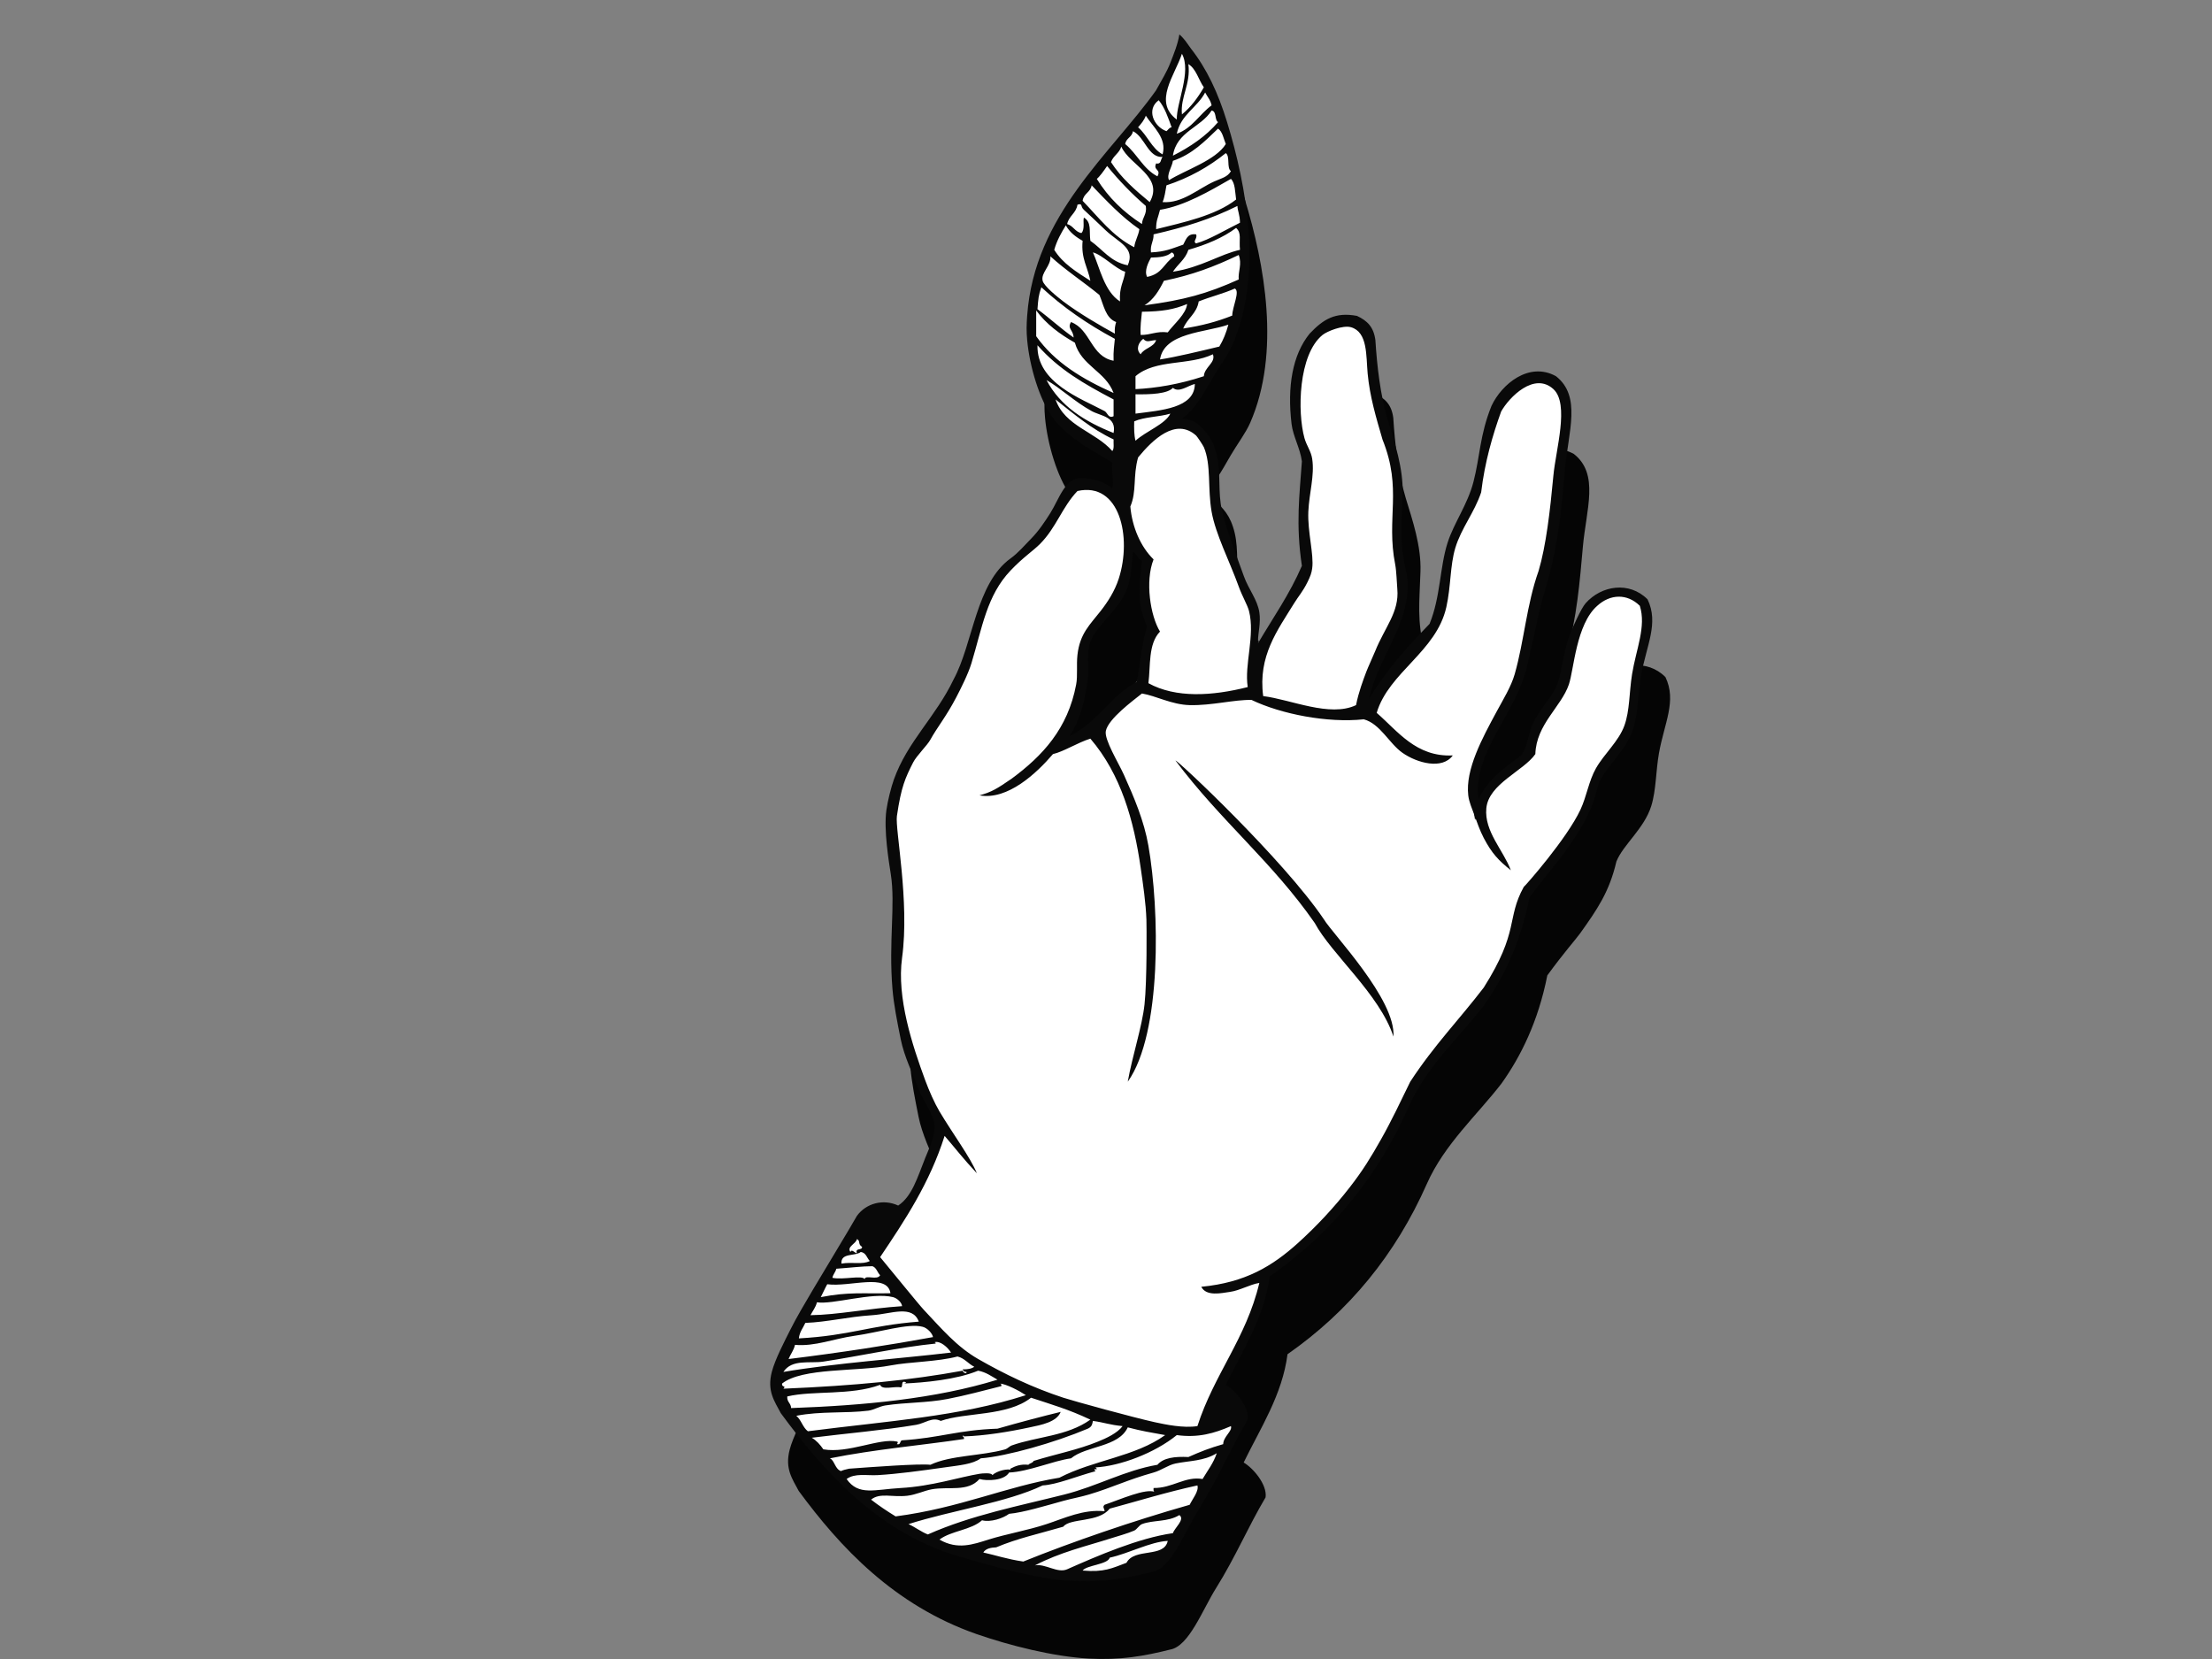 <?xml version="1.0" encoding="utf-8"?>
<!-- Generator: Adobe Illustrator 17.0.0, SVG Export Plug-In . SVG Version: 6.00 Build 0)  -->
<!DOCTYPE svg PUBLIC "-//W3C//DTD SVG 1.1//EN" "http://www.w3.org/Graphics/SVG/1.1/DTD/svg11.dtd">
<svg version="1.1" id="Layer_1" xmlns="http://www.w3.org/2000/svg" xmlns:xlink="http://www.w3.org/1999/xlink" x="0px" y="0px"
	 width="800px" height="600px" viewBox="0 0 800 600" enable-background="new 0 0 800 600" xml:space="preserve">
<rect x="0" y="0" width="800" height="600" fill="#808080" stroke="none"/>
<g>
	<g>
		<path fill="#050505" d="M602.324,244.87c-6.648-6.642-16.69-5.011-22.395,1.404c-1.679,1.894-4.781,8.995-5.426,10.598
			c-2.19,5.387-2.786,11.618-4.373,17.389c-1.558,5.707-7.74,10.919-9.794,16.789c-1.536,4.398-1.542,7.341-3.726,10.268
			c-5.998,4.422-12.123,8.714-15.396,15.862c-2.441-17.18,14.071-31.181,17.725-48.981c0.801-3.893,2.193-9.128,2.949-13.106
			c1.253-6.596,2.792-11.418,4.516-17.685c3.984-14.455,4.939-27.128,6.064-39.649c1.219-13.596,6.016-26.299-3.263-33.579
			c-9.736-5.396-19.621,2.834-23.32,10.728c-4.283,10.665-4.119,18.223-6.533,27.524c-2.126,8.169-7.065,14.851-9.334,21.916
			c-2.892,9.005-2.508,19.537-6.527,29.391c-10.338,10.689-15.937,17.525-21.923,27.049c2.874-12.214,10.441-22.016,13.063-33.111
			c1.277-5.426,1.246-9.183,0.457-12.538c-2.613-11.157-1.742-16.753-1.355-28.416c0.312-9.303-2.934-18.713-5.302-26.499
			c-2.776-9.195-3.953-19.862-4.531-29.106c-0.623-4.734-2.898-6.996-6.678-8.766c-7.825-1.454-12.101,1.15-17.113,6.437
			c-6.231,7.685-8.143,19.203-6.53,32.645c0.538,4.477,3.131,8.829,3.729,13.535c-0.831,12.222-2.275,22.597,0,37.777
			c-4.394,10.217-10.438,18.792-15.855,27.987c-0.049-0.52,0.674-0.729,0-0.935c-0.067-2.529,1.059-6.491,0.463-10.262
			c-0.726-4.637-3.935-8.361-5.599-13.063c-3.046-8.584-6.104-15.995-7.931-23.789c-1.552-6.627-0.287-13.532-1.866-20.053
			c-1.5-6.222-4.243-9.035-7.453-11.663c-1.685-0.85-3.364-1.494-5.142-1.403c5.07-3.754,7.725-8.95,11.197-14.927
			c2.311-3.956,5.399-8.009,6.996-11.663c11.131-25.383,5.245-57.483-1.863-80.694c-3.266-10.674-7.374-19.348-13.06-26.593
			c-1.69-2.253-2.096-3.263-4.201-5.117c-0.532,3.469-1.999,6.987-3.266,10.254c-1.261,3.257-3.124,6.246-5.193,9.993
			c-16.306,22.927-43.969,44.973-46.582,81.435c-0.245,3.418-0.309,5.517,0,8.865c0.895,9.824,4.552,21.427,8.868,27.512
			c3.146,4.452,7.326,7.685,11.942,10.737c3.167,2.09,6.893,3.929,9.981,6.061c-0.315,3.808,0.659,6.391,0,9.325
			c-2.668-2.308-6.806-3.702-11.197-3.733c-5.856-0.214-8.016,7.526-11.195,12.598c-2.044,3.251-4.288,6.591-6.998,9.334
			c-2.353,2.384-4.586,5.082-7.426,7.129c-12.543,9.05-13.502,30.667-20.558,43.709c-6.518,13.687-16.711,22.421-21.65,36.307
			c-0.98,2.792-2.202,7.61-2.677,10.973c-1.016,7.205,0.908,18.807,1.594,23.235c1.727,11.052-0.829,24.264,0.595,41.458
			c0.481,5.726,1.679,11.688,2.986,18.194c1.252,6.237,4.373,12.552,6.557,18.174c1.715,4.407,5.232,8.829,5.595,12.601
			c0.408,4.244-1.545,7.801-3.264,12.123c-2.873,7.172-4.781,13.923-9.797,17.25c-5.433-2.522-11.621-0.805-14.927,3.738
			c-2.649,4.713-11.255,18.783-15.864,26.593c-2.961,5.003-6.116,10.338-8.397,14.92c-1.775,3.563-5.35,10.375-6.527,14.935
			c-1.803,6.981,0.995,10.583,3.264,14.921c14.932,20.292,34.438,41.34,64.37,51.788c11.877,4.113,27.594,8.121,40.587,8.856
			c11.312,0.629,20.096-0.92,29.388-3.264c6.829-1.179,11.668-14.376,16.677-22.352c6.89-10.998,11.445-21.917,17.836-32.699
			c0.644-4.583-4.492-10.607-7.928-12.598c5.91-12.171,14.001-24.494,15.858-39.169c22.301-15.562,39.093-36.084,50.381-61.588
			c6.388-14.422,18.217-24.89,27.055-36.384c6.887-9.688,13.202-22.24,16.527-39.039c6.219-8.506,10.156-12.858,11.817-15.141
			c6.219-8.705,10.616-15.066,13.169-26.054c2.438-6.085,10.021-11.833,12.598-20.047c1.8-5.771,1.651-12.697,2.792-19.128
			C601.927,261.494,606.482,253.5,602.324,244.87z M400.807,260.266c2.208-6.022,10.196-11.478,13.067-18.659
			c1.881-4.721,1.769-8.75,2.329-13.992c1.461,0.72,1.687,2.665,3.266,3.263c-0.901,8.88-2.063,15.096,1.86,23.786
			c-2.271,7.465-2.235,12.322-3.732,20.063c-9.316,4.76-13.677,14.216-24.252,19.596c3.953-6.424,5.408-12.376,6.527-20.531
			C400.46,269.54,399.247,264.536,400.807,260.266z"/>
	</g>
	<path fill="#FFFFFF" d="M593.879,218.012c-2.438-2.305-5.46-3.478-8.763-3.378c-3.835,0.115-7.57,1.915-10.262,4.942
		c-1.207,1.355-3.926,7.226-5.054,9.985c-1.285,3.167-1.987,6.645-2.734,10.323c-0.457,2.253-0.932,4.576-1.546,6.826
		c-0.923,3.343-3.134,6.391-5.272,9.334c-1.815,2.493-3.684,5.076-4.573,7.604c-0.496,1.425-0.826,2.698-1.137,3.923
		c-0.626,2.398-1.216,4.658-2.895,6.911l-0.188,0.245l-0.254,0.184l-0.823,0.614c-5.656,4.168-11.006,8.106-13.901,14.421
		l-3.015,6.606l-1.02-7.189c-1.515-10.68,3.799-20.199,8.935-29.394c3.614-6.469,7.347-13.16,8.817-20.307
		c0.36-1.778,0.835-3.772,1.337-5.886c0.583-2.483,1.188-5.042,1.6-7.189c1.001-5.257,2.201-9.479,3.469-13.962l1.089-3.887
		c3.69-13.387,4.758-25.385,5.786-36.973l0.212-2.299c0.263-3.037,0.707-5.992,1.14-8.85c1.482-9.958,2.659-17.833-3.475-22.776
		c-2.831-1.524-5.828-1.788-8.901-0.789c-4.513,1.464-8.935,5.623-11.294,10.604c-2.589,6.485-3.475,11.687-4.404,17.189
		c-0.538,3.197-1.098,6.491-2.014,10.018c-1.234,4.733-3.327,8.904-5.348,12.942c-1.573,3.134-3.049,6.092-4.016,9.089
		c-1.21,3.778-1.827,7.861-2.483,12.183c-0.859,5.686-1.748,11.579-4.098,17.359l-0.164,0.381l-0.278,0.284
		c-10.387,10.744-15.852,17.479-21.653,26.714l-3.865-1.618c1.524-6.482,4.292-12.238,6.966-17.809
		c2.508-5.193,4.866-10.115,6.089-15.311c1.104-4.658,1.246-8.23,0.469-11.554c-2.244-9.573-2.003-15.144-1.63-23.58l0.224-5.402
		c0.263-8.033-2.265-16.233-4.492-23.465l-0.723-2.347c-2.338-7.721-3.853-17.371-4.616-29.493
		c-0.469-3.472-1.854-5.311-5.214-6.935c-6.736-1.189-10.326,1.019-14.851,5.771c-5.55,6.887-7.64,17.61-6.037,30.996
		c0.248,2.008,0.964,4.047,1.729,6.215c0.82,2.32,1.667,4.713,2,7.302c0,0,0.033,0.214,0.033,0.199l-0.015,0.214l-0.42,5.596
		c-0.766,9.845-1.489,19.14,0.399,31.725l0.094,0.605l-0.242,0.551c-3.255,7.565-7.42,14.291-11.449,20.791
		c-1.503,2.42-3.054,4.933-4.531,7.441l-3.354,5.692l-0.551-6.121h-0.015l-0.009-0.2l-0.021-0.26
		c-0.015-0.175-0.012-0.344,0.003-0.499l-0.016-0.581c-0.024-1.089,0.136-2.338,0.294-3.648c0.248-1.993,0.527-4.261,0.206-6.33
		c-0.375-2.374-1.567-4.613-2.828-6.972c-0.953-1.788-1.939-3.632-2.674-5.704l-2.226-6.143c-2.254-6.116-4.368-11.878-5.774-17.873
		c-0.819-3.517-0.898-7.05-0.974-10.468c-0.076-3.354-0.154-6.527-0.883-9.579c-1.364-5.638-3.772-8.069-6.561-10.36
		c-1.633-0.804-2.801-1.134-3.859-1.074l-7.047,0.369l5.668-4.201c4.189-3.11,6.688-7.456,9.576-12.474l1.047-1.818
		c0.886-1.525,1.884-3.058,2.846-4.537c1.6-2.459,3.106-4.788,4.047-6.902c10.852-24.768,4.93-56.754-1.954-79.224
		c-3.33-10.889-7.371-19.119-12.727-25.945c-0.49-0.644-0.865-1.183-1.201-1.672c-0.063-0.091-0.121-0.169-0.181-0.26
		c-0.587,1.899-1.306,3.757-2.018,5.581l-0.384,0.98c-1.028,2.652-2.371,5.027-3.932,7.785l-1.383,2.468c0,0-0.058,0.09-0.061,0.106
		l-0.069,0.093c-4.059,5.708-8.711,11.249-13.65,17.12c-15.051,17.899-30.624,36.428-32.545,63.236
		c-0.233,3.308-0.294,5.326-0.003,8.52c0.877,9.658,4.44,20.801,8.484,26.484c3.116,4.407,7.314,7.495,11.382,10.202
		c1.419,0.926,3.022,1.845,4.565,2.734c1.833,1.059,3.729,2.162,5.447,3.342l1.013,0.696l-0.1,1.218
		c-0.13,1.564-0.018,2.928,0.091,4.238c0.142,1.709,0.293,3.473-0.142,5.387l-0.768,3.481l-2.698-2.338
		c-2.286-1.993-5.965-3.197-9.811-3.212h-0.03h-0.04c-2.91-0.115-4.694,2.922-7.083,7.565c-0.705,1.355-1.434,2.758-2.232,4.031
		c-1.957,3.134-4.365,6.736-7.287,9.694c-0.574,0.59-1.143,1.195-1.739,1.83c-1.806,1.909-3.669,3.886-5.95,5.526
		c-7.435,5.362-10.607,15.925-13.683,26.129c-1.852,6.162-3.603,11.972-6.255,16.875l0.051-0.091
		c-2.985,6.267-6.715,11.509-10.314,16.569c-4.428,6.237-8.611,12.123-11.242,19.524c-0.889,2.513-2.099,7.15-2.58,10.577
		c-0.932,6.557,0.762,17.356,1.491,21.977l0.1,0.629c0.901,5.768,0.687,11.899,0.427,18.995c-0.239,6.66-0.511,14.21,0.19,22.615
		c0.457,5.547,1.651,11.478,2.907,17.779l0.039,0.17c0.88,4.413,2.774,8.919,4.594,13.278c0.657,1.573,1.28,3.058,1.857,4.537
		c0.617,1.594,1.543,3.273,2.432,4.891c1.558,2.858,3.037,5.541,3.297,8.266c0.396,4.071-1.031,7.443-2.529,11.012
		c-0.29,0.683-0.59,1.388-0.877,2.108l-1.246,3.203c-2.326,6.085-4.525,11.838-9.343,15.036l-0.999,0.659l-1.08-0.505
		c-4.334-2.009-9.467-0.753-12.256,2.994c-1.648,2.921-5.39,9.128-9.017,15.15l-6.787,11.327
		c-2.822,4.788-6.031,10.208-8.323,14.796l-0.684,1.365c-1.869,3.717-4.712,9.349-5.689,13.157
		c-1.362,5.29,0.203,8.154,2.196,11.763c0.266,0.484,0.538,0.974,0.804,1.497c15.084,20.458,34.384,42.499,63.167,50.874
		l1.143,0.321c11.862,3.466,26.626,7.749,38.969,8.454c10.94,0.62,19.403-0.829,28.746-3.203l0.079-0.015l0.082-0.024
		c4.032-0.681,7.87-7.9,11.258-14.261c1.355-2.559,2.631-4.982,3.981-7.102c3.72-5.931,6.817-11.996,9.806-17.803
		c2.426-4.736,4.93-9.624,7.749-14.421c0.17-3.412-3.965-8.4-6.902-10.114l-1.718-0.983l0.865-1.785
		c1.313-2.689,2.755-5.441,4.147-8.1c4.973-9.51,10.114-19.319,11.518-30.407l0.118-0.953l0.781-0.535
		c21.865-15.251,38.567-35.679,49.643-60.693c4.579-10.344,11.796-18.622,18.768-26.622c3.027-3.463,5.895-6.751,8.526-10.16
		c8.016-11.282,13.296-23.771,16.146-38.195l0.087-0.466l0.284-0.375c4.093-5.596,7.25-9.464,9.338-12.017
		c1.088-1.334,1.936-2.374,2.468-3.103c6.388-8.944,10.429-14.96,12.827-25.297l0.037-0.152l0.063-0.154
		c1.177-2.943,3.321-5.671,5.611-8.55c2.749-3.497,5.602-7.096,6.929-11.352c1.02-3.287,1.376-7.017,1.76-10.979
		c0.251-2.583,0.508-5.272,0.974-7.879c0.551-3.103,1.283-5.901,2-8.614C594.98,228.685,596.35,223.444,593.879,218.012z
		 M416.696,227.186c-1.386,4.552-1.876,8.045-2.438,12.092c-0.333,2.389-0.675,4.858-1.234,7.74l-0.199,1.025l-0.92,0.469
		c-4.204,2.145-7.395,5.387-10.77,8.814c-3.802,3.853-7.728,7.852-13.49,10.78l-6.742,3.427l3.966-6.43
		c3.802-6.176,5.163-11.908,6.237-19.702c0.203-1.494,0.16-3.164,0.115-4.918c-0.082-2.988-0.167-6.076,0.922-9.053
		c1.21-3.303,3.766-6.222,6.469-9.316c2.595-2.973,5.281-6.055,6.612-9.398c1.343-3.354,1.597-6.427,1.894-9.984
		c0.09-1.095,0.175-2.229,0.302-3.448l0.321-3.028l2.728,1.343c1.21,0.59,1.881,1.585,2.368,2.314c0.26,0.4,0.535,0.805,0.723,0.88
		c0,0,1.524,0.584,1.524,0.575l-0.172,1.618l-0.248,2.414c-0.804,7.51-1.385,12.927,1.936,20.283l0.333,0.729L416.696,227.186z"/>
	<path fill-rule="evenodd" clip-rule="evenodd" fill="#090909" d="M454.985,232.627c5.42-9.198,11.46-17.773,15.861-27.987
		c-2.281-15.189-0.838-25.564,0-37.796c-0.605-4.688-3.2-9.035-3.736-13.517c-1.609-13.441,0.303-24.959,6.533-32.66
		c5.012-5.272,9.292-7.879,17.116-6.422c3.778,1.764,6.049,4.038,6.67,8.76c0.587,9.25,1.754,19.923,4.537,29.097
		c2.368,7.8,5.613,17.21,5.302,26.513c-0.39,11.663-1.264,17.259,1.358,28.416c0.78,3.349,0.81,7.111-0.469,12.534
		c-2.617,11.097-10.175,20.9-13.054,33.122c5.989-9.533,11.587-16.378,21.925-27.067c4.014-9.848,3.635-20.377,6.525-29.381
		c2.268-7.065,7.204-13.756,9.331-21.916c2.416-9.304,2.244-16.851,6.533-27.527c3.699-7.891,13.586-16.121,23.323-10.734
		c9.283,7.287,4.485,19.993,3.264,33.589c-1.122,12.513-2.078,25.195-6.064,39.647c-1.724,6.261-3.261,11.091-4.519,17.688
		c-0.759,3.984-2.148,9.219-2.946,13.103c-3.651,17.803-20.162,31.789-17.724,48.984c3.266-7.15,9.4-11.439,15.389-15.861
		c2.19-2.927,2.202-5.864,3.739-10.269c2.047-5.871,8.224-11.082,9.793-16.784c1.579-5.777,2.178-12.007,4.362-17.403
		c0.654-1.6,3.754-8.696,5.436-10.589c5.695-6.421,15.743-8.045,22.388-1.404c4.168,8.636-0.393,16.62-2.332,27.527
		c-1.14,6.436-1.004,13.356-2.8,19.128c-2.565,8.214-10.16,13.962-12.588,20.047c-2.553,10.988-6.951,17.349-13.169,26.054
		c-1.664,2.283-5.602,6.635-11.826,15.141c-3.318,16.799-9.63,29.351-16.524,39.045c-8.841,11.488-20.667,21.956-27.058,36.377
		c-11.282,25.504-28.075,46.023-50.378,61.581c-1.852,14.681-9.939,27.004-15.852,39.181c3.433,1.984,8.572,8.015,7.928,12.591
		c-6.395,10.78-10.949,21.717-17.849,32.699c-5,7.976-9.839,21.173-16.672,22.352c-9.282,2.344-18.072,3.902-29.39,3.264
		c-12.985-0.741-28.501-5.363-40.582-8.859c-29.457-8.575-49.437-31.496-64.373-51.788c-2.265-4.337-5.063-7.946-3.26-14.926
		c1.17-4.552,4.751-11.358,6.527-14.927c2.283-4.585,5.435-9.909,8.399-14.914c4.607-7.801,13.206-21.886,15.858-26.604
		c3.312-4.537,9.491-6.255,14.929-3.727c5.012-3.339,6.927-10.084,9.791-17.256c1.727-4.322,3.672-7.879,3.269-12.14
		c-0.363-3.754-3.877-8.167-5.595-12.583c-2.193-5.631-5.305-11.932-6.554-18.174c-1.306-6.5-2.508-12.462-2.982-18.194
		c-1.434-17.198,1.125-30.409-0.599-41.443c-0.689-4.452-2.617-16.045-1.597-23.25c0.474-3.364,1.697-8.185,2.68-10.973
		c4.933-13.886,15.12-22.621,21.641-36.307c7.06-13.042,8.022-34.659,20.568-43.712c2.837-2.039,5.069-4.751,7.422-7.125
		c2.71-2.744,4.957-6.086,6.996-9.334c3.185-5.081,5.341-12.812,11.197-12.598c4.392,0.03,8.527,1.425,11.197,3.733
		c0.657-2.937-0.312-5.517,0-9.328c-3.094-2.129-6.811-3.968-9.978-6.061c-4.619-3.043-8.802-6.291-11.947-10.734
		c-4.313-6.085-7.973-17.679-8.862-27.518c-0.302-3.348-0.245-5.441,0-8.868c2.61-36.462,30.28-58.5,46.577-81.43
		c2.071-3.747,3.938-6.736,5.202-9.99c1.261-3.267,2.728-6.785,3.261-10.272c2.105,1.872,2.51,2.883,4.201,5.145
		c5.686,7.232,9.793,15.916,13.057,26.583c7.111,23.211,13,55.311,1.87,80.691c-1.606,3.663-4.695,7.703-6.996,11.672
		c-3.482,5.97-6.137,11.173-11.2,14.921c1.778-0.091,3.454,0.55,5.13,1.403c3.221,2.628,5.958,5.438,7.467,11.654
		c1.576,6.53,0.312,13.441,1.873,20.062c1.817,7.786,4.876,15.205,7.921,23.795c1.664,4.697,4.876,8.421,5.599,13.058
		c0.599,3.777-0.523,7.724-0.466,10.262C455.665,231.907,454.936,232.103,454.985,232.627z M325.775,538.157
		c11.176-0.62,21.297-3.962,28.456-5.136c0.94-0.151,4.464-0.505,4.661,0.478c1.715-1.627,5.644-2.423,6.999-1.872
		c-0.287-0.03-0.551-0.076-0.472-0.46c1.921-0.986,3.66-1.7,6.533-1.409c0.457-0.614,1.576-0.605,1.866-1.394
		c7.837-2.429,16.01-4.008,23.323-7.005c3.049-1.234,6.978-3.055,8.862-5.587c-4.758-0.45-6.548-1.31-10.728-1.875
		c-0.276,1.126-0.276,2.069-1.866,2.804c-11.923,5.036-29.287,9.994-38.709,10.729c-2.983,2.193-7.94,2.529-13.07,3.279
		c-8.545,1.219-17.183,2.392-24.257,2.792c-3.987,0.214-8.154-0.798-11.188,1.409C310.514,541.069,316.269,538.686,325.775,538.157z
		 M425.601,43.237c-0.142-6.107,5.387-17.365,1.86-23.786C424.875,27.33,416.965,36.848,425.601,43.237z M427.461,41.377
		c3.26-2.644,5.761-6.062,7.927-9.794c-1.933-2.719-2.722-6.596-5.592-8.405C430.706,30.548,426.841,34.97,427.461,41.377z
		 M425.601,48.373c5.604-2.009,8.19-7.051,12.591-10.269c-0.379-1.944-1.552-3.112-2.332-4.658
		C432.975,38.963,427.047,41.431,425.601,48.373z M421.868,47.444c0.62-0.466,0.914-1.264,1.87-1.401
		c-1.288-3.542-2.486-7.166-4.67-9.794C414.491,39.568,417.238,45.79,421.868,47.444z M424.2,56.303
		c6.285-3.194,11.947-7.017,16.327-12.129c-1.334-0.859-0.432-3.926-2.335-4.201C434.296,46.188,425.522,47.528,424.2,56.303z
		 M411.603,46.044c3.364,2.849,4.858,7.58,8.862,9.793c1.636-5.87-3.357-9.787-6.062-13.994
		C413.771,43.551,412.676,44.779,411.603,46.044z M424.2,58.166c-0.291,2.208-2.426,5.027-1.401,6.996
		c5.955-3.717,16.908-7.181,20.528-13.066c-0.82-1.975-1.147-4.443-2.801-5.592C435.76,51.07,431.178,55.822,424.2,58.166z
		 M406.944,52.095c4.28,3.497,6.512,9.035,11.654,11.672c1.482-2.589-1.694-2.123-0.463-4.667c1.96,0.414,1.563-1.549,2.329-2.329
		c-5.284,0.269-6.346-7.205-10.726-9.328C409.437,49.637,407.247,49.921,406.944,52.095z M401.809,58.632
		c3.702,5.786,8.82,10.157,13.998,14.461c5.275-9.225-7.262-13.287-10.265-20.063C404.809,55.414,402.61,56.327,401.809,58.632z
		 M421.868,67.032c-0.369,2.117-0.662,4.316-1.403,6.061c7.171,0.544,12.827-4.848,18.668-7.462
		c2.835-1.274,4.767-1.564,6.053-3.733c-1.627-1.158-0.23-5.356-1.857-6.521C437.2,60.296,430.177,64.303,421.868,67.032z
		 M396.679,64.696c4.138,6.742,9.706,12.069,16.321,16.336c0.142-2.513,1.863-3.433,1.403-6.545
		c-5.096-4.383-9.733-9.225-13.998-14.452C399.172,61.844,397.659,63.943,396.679,64.696z M419.533,75.89
		c-0.747,3.049-1.428,3.748-1.397,6.996c9.609-2.405,21.427-4.857,28.921-10.728c-0.387-2.713-0.312-5.916-1.872-7.462
		C437.521,69.07,428.565,74.405,419.533,75.89z M391.549,72.633c5.807,6.001,10.825,12.797,18.656,16.789
		c0.305-2.498,1.513-4.083,1.86-6.536c-6.527-4.503-11.838-10.238-17.253-15.855C394.401,69.575,391.858,69.983,391.549,72.633z
		 M385.945,81.032c2.202,0.599,2.81,2.783,5.136,3.267c1.397-1.243,0.493-4.586,0.932-5.605c2.849,1.718,1.845,4.851,2.332,8.393
		c4.418,3.048,7.262,7.661,13.526,8.859c2.773-6.346-3.195-8.109-7.928-12.592c-3.409-3.218-5.88-5.602-7.931-7.465
		c-1.415-1.288-0.318-2.489-2.335-1.863C389.202,77.133,386.571,78.059,385.945,81.032z M417.204,84.759
		c0.088,2.574-1.292,3.693-0.935,6.527c5.306-0.269,7.293-1.31,11.66-2.804c1.023-1.779,1.434-4.153,4.661-3.723
		c0.623,1.44-1.379,2.58,0,3.263c4.721-1.273,10.807-5.006,15.864-7.464c-0.042-2.949-0.835-4.183-0.929-6.071
		C437.826,79.308,428.501,82.166,417.204,84.759z M381.281,90.351c3.088,5.003,8.13,8.045,13.063,11.203
		c-0.911-4.851-3.433-8.076-2.795-14.466c-2.498-1.389-4.71-3.073-6.067-5.596C383.824,84.19,382.243,86.963,381.281,90.351z
		 M447.057,82.427c-4.803,3.596-10.741,6.056-17.261,7.925c-1.083,3.433-3.829,5.181-5.595,7.925
		c10.269-1.579,17.046-6.331,24.254-7.925C448.059,86.634,449.132,84.344,447.057,82.427z M405.072,109.019
		c-0.357-5.327,1.415-7.126,1.872-10.744c-3.263-0.889-8.333-6.201-11.668-6.99C397.72,96.703,399.38,105.447,405.072,109.019z
		 M416.269,93.155c-0.904,1.703-2.54,4.737-1.403,6.991c5.626-1.134,5.843-4.776,9.803-7.456c0.021-0.805-0.36-1.198-0.932-1.404
		C422.162,92.834,419.325,93.095,416.269,93.155z M420.936,101.554c-1.736,3.542-3.75,6.821-7.002,8.859
		c14.294-1.9,22.566-4.153,34.057-9.334c-0.239-2.982,1.267-5.61,0-8.859C439.19,96.437,431.135,99.485,420.936,101.554z
		 M377.088,101.554c0.487,1.954,5.405,5.886,7.462,7.465c5.614,4.267,14.104,9.195,18.656,11.648
		c-0.145-1.688,0.079-3.028,0.469-4.192c-3.847-1.44-4.482-6.092-6.064-9.8c-5.798-4.767-12.214-8.923-17.727-13.986
		C380.207,96.144,376.357,98.611,377.088,101.554z M375.216,111.817c4.485,3.285,8.493,7.057,13.066,10.254
		c-0.1-2.813-2.404-3.142-0.937-5.595c7.129,2.668,7.126,12.468,15.398,13.992c-0.139-3.632,0.266-5.608,0.463-7.921
		c-9.833-5.251-18.756-11.412-26.583-18.662C375.573,106.79,375.504,108.145,375.216,111.817z M433.528,109.019
		c-0.696,4.428-4.174,6.082-5.599,9.793c6.509-0.958,12.407-2.529,17.728-4.676c0.06-3.264,2.903-8.82,0.931-9.785
		C442.511,106.182,437.733,107.316,433.528,109.019z M413,112.743c-0.233,2.713-0.689,5.226-0.466,8.399
		c3.632,0.055,5.692-1.464,9.797-0.935c2.326-3.118,6.688-6.681,6.999-10.262C424.626,111.947,420.259,112.667,413,112.743z
		 M374.754,121.601c6.693,9.489,16.789,15.556,27.99,20.522c-2.9-7.825-11.654-9.793-13.998-18.184
		c-5.466-3.082-10.374-6.73-13.992-11.663C374.754,115.386,374.754,118.504,374.754,121.601z M419.533,130.001
		c5.638-0.859,14.089-2.904,21.453-4.661c1.407-2.328,2.483-4.978,3.27-7.93C436.032,120.298,421.042,120.198,419.533,130.001z
		 M494.632,135.134c-0.596-6.452,0.064-15.081-6.061-16.796c-2.906-0.805-8.593,1.449-10.26,2.804
		c-8.759,7.105-9.149,27.902-6.533,37.312c0.738,2.658,2.386,4.736,2.791,7.464c0.925,6.061-1.091,12.344-1.394,19.128
		c-0.317,7.247,2.081,15.601,1.394,20.522c-0.221,1.655-0.662,2.88-1.676,4.918c-1.803,3.641-3.23,5.042-4.845,7.679
		c-6.022,9.785-13.136,19.119-11.197,33.589c9.945,1.21,24.134,7.785,33.583,3.263c0.932-4.742,2.522-8.889,3.735-12.132
		c0.505-1.355,2.628-6.016,3.188-7.395c3.484-8.644,8.75-14.152,8.003-22.452c-0.203-2.293-0.305-6.506-0.768-8.883
		c-3.339-16.926,2.677-27.119-4.588-45.182C497.656,150.928,495.403,143.382,494.632,135.134z M412.534,128.132
		c1.292-2.283,4.703-2.447,5.602-5.127c-2.193,0.051-3.303,1.14-4.667-0.46C411.878,123.725,410.598,126.284,412.534,128.132z
		 M399.48,148.669c1.095,0.574,1.334,2.804,3.263,1.854c0-2.018,0-4.038,0-6.056c-10.819-5.701-19.832-10.879-27.527-19.602
		C374.881,138.431,390.978,144.138,399.48,148.669z M410.671,136.062c0,1.555,0,3.118,0,4.667
		c7.329-0.339,15.852-1.733,24.717-4.667c0.157-3.273,4.419-4.897,3.273-7.931C429.99,132.3,417.903,129.807,410.671,136.062z
		 M402.743,156.591c1.15-5.932-4.522-6.061-7.931-7.922c-6.216-3.418-11.3-8.36-16.327-11.203
		C383.467,146.945,392.378,152.492,402.743,156.591z M424.2,140.27c-1.909,2.13-7.907,2.435-13.529,2.329c0,2.329,0,4.667,0,6.996
		c9.204-1.21,21.381-1.939,21.457-10.729C429.593,139.471,426.408,142.169,424.2,140.27z M536.616,303.064
		c-1.358-2.589-2.45-5.699-3.384-8.266c-0.883-2.447-1.927-4.697-2.215-7.135c-1.104-9.379,5.081-20.722,10.266-30.316
		c2.359-4.368,5.25-9.059,6.527-13.526c3.433-12.047,4.292-25.126,8.647-37.363c2.698-9.129,4.134-21.505,5.347-34.472
		c0.868-9.349,5.868-25.885,0-31.257c-6.914-6.315-15.967,2.883-18.892,8.1c-3.076,8.499-5.922,18.254-7.231,29.218
		c-2.472,7.389-7.15,12.891-9.331,20.056c-1.969,6.522-1.555,13.817-3.261,21.463c-3.614,16.169-20.806,23.528-25.192,38.249
		c7.583,6.557,14.231,16.045,27.524,15.395c-3.787,5.248-12.918,2.758-18.19-0.937c-4.84-3.385-8.048-10.514-13.998-12.123
		c-13.118,1.398-29.862-1.869-40.584-7.001c-6.189-0.17-14.337,2.068-22.389,1.869c-6.518-0.169-12.195-3.372-17.261-4.201
		c-3.255,2.613-12.111,9.089-13.057,13.526c-0.663,3.088,4.552,11.472,6.53,15.864c3.696,8.206,7.286,16.636,8.862,25.649
		c4.035,23.097,4.954,67.909-7.464,85.367c1.669-9.44,5.196-19.932,6.064-27.987c0.928-8.614,0.753-28.691,0.683-30.627
		c-0.199-5.895-1.21-12.791-2.084-18.813c-2.444-16.959-7.081-33.713-18.19-46.655c-4.855,1.549-9.51,4.637-13.529,5.593
		c-5.947,6.945-16.376,16.753-26.583,14.929c4.625-1.288,6.412-2.468,11.66-6.055c11.107-8.206,20.304-18,23.317-34.055
		c0.598-3.157,0.051-6.971,0.468-10.728c0.872-7.755,4.619-10.998,8.397-15.861c2.559-3.282,5.06-7.114,6.533-11.666
		c4.84-15.026,0.372-35.144-14.93-31.711c-5.574,5.841-7.615,13.166-13.523,19.122c-2.583,2.599-6.055,4.773-10.689,9.648
		c-8.596,9.05-10.226,20.619-14.134,33.526c-1.168,3.853-3.856,9.189-5.499,12.331c-3.647,6.987-6.908,10.849-9.401,15.386
		c-1.086,1.978-4.969,5.747-6.185,8.154c-2.816,5.577-4.304,8.675-5.87,19.372c-0.696,4.773,4.661,30.921,1.866,51.313
		c-1.975,14.427,3.717,31.616,8.393,44.314c1.358,3.687,3.369,8.239,5.133,11.197c4.694,7.91,11.333,16.845,13.529,22.392
		c-5.175-5.547-7.767-9.026-11.666-13.532c-5.387,17.011-14.318,30.467-23.32,43.848c3.409,4.062,13.856,17.004,15.855,19.128
		c6.31,6.697,11.86,13.287,19.594,17.724c9.613,5.511,19.627,10.323,30.791,13.992c3.66,1.204,25.564,7.211,33.117,8.869
		c3.82,0.826,10.399,2.214,15.396,1.4c6.004-18.719,17.667-31.776,22.388-51.778c-3.502,0.566-7.065,2.773-10.728,3.257
		c-2.931,0.406-8.46,1.725-10.266-1.863c16.04-1.534,25.773-7.535,34.996-15.847c6.826-6.185,13.066-12.876,18.653-20.071
		c4.903-6.306,7.685-10.919,11.345-17.379c3.766-6.645,7.341-14.216,10.578-20.867c8.693-13.303,17.836-22.591,26.589-34.055
		c13.009-20.552,8.106-24.859,14.461-36.386c0.544-0.381,15.574-17.379,20.525-27.984c2.247-4.821,2.979-10.317,5.592-14.929
		c3.004-5.272,8.17-9.679,10.265-15.386c1.985-5.411,1.733-12.032,2.798-18.662c1.452-8.989,5.184-17.25,2.801-24.72
		c-4.604-4.543-10.744-4.252-15.393,0c-7.655,6.705-8.436,23.105-10.265,28.452c-2.765,8.109-11.793,14.392-12.126,25.18
		c-4.267,6.125-16.902,10.722-17.727,19.602c-0.78,8.354,6.083,15.036,8.862,22.395
		C542.061,311.298,539.529,308.636,536.616,303.064z M402.277,163.121c0.777-0.78,0.369-2.743,0.466-4.199
		c-8.039-3.777-14.394-9.243-20.994-14.455C385.095,154.186,396.21,156.131,402.277,163.121z M410.205,152.392
		c-0.076,2.559-0.051,5.027,0.466,7.005c3.735-3.427,10.801-5.995,12.598-9.803C419.212,150.829,413.841,150.744,410.205,152.392z
		 M451.718,220.964c-0.536-2.117-2.459-5.32-3.727-8.859c-3.224-8.968-8.369-18.898-9.8-27.059
		c-1.489-8.514-0.088-16.938-2.804-23.32c-0.257-0.614-2.402-3.847-2.797-4.202c-7.344-6.603-15.713,1.473-20.988,7.925
		c-1.912,6.814-0.448,12.292-2.798,17.733c0.629,7.341,3.672,14.522,8.4,19.128c-3.134,7.9-1.161,20.429,2.329,26.115
		c-4.34,4.477-3.373,12.446-4.199,18.662c9.888,5.447,23.057,4.658,35.921,1.401C449.979,240.297,453.984,229.859,451.718,220.964z
		 M407.405,213.499c-2.867,7.171-10.853,12.637-13.06,18.668c-1.567,4.259-0.348,9.255-0.935,13.517
		c-1.113,8.16-2.571,14.107-6.527,20.528c10.571-5.377,14.935-14.826,24.251-19.593c1.5-7.746,1.464-12.598,3.733-20.053
		c-3.923-8.699-2.765-14.915-1.866-23.795c-1.57-0.598-1.797-2.553-3.261-3.263C409.186,204.746,409.294,208.778,407.405,213.499z
		 M307.582,452.795c0.427-1.264,1.637,0.469,2.332,0.46c-0.738-2.12,1.936-0.85,1.863-2.32c-1.624-0.929-0.478-2.208-1.863-2.807
		C309.621,449.868,306.122,450.851,307.582,452.795z M304.319,456.997c3.935-0.684,7.689,0.46,10.259-0.935
		c-1.08-1.098-1.322-3.022-3.266-3.267C309.225,454.444,304.016,452.959,304.319,456.997z M312.712,462.599
		c0.312-1.673,4.594,0.58,5.599-1.404c-1.037-0.989-1.282-2.75-2.797-3.258c-3.79,0.015-8.357,0.593-13.06,0.92
		c-0.273,1.288-1.165,1.954-1.401,3.281C304.969,462.973,311.79,461.095,312.712,462.599z M299.186,464.467
		c-0.847,1.47-1.527,3.134-2.335,4.658c10.114-1.99,15.601-1.18,25.192-1.41C320.939,460.315,307.465,465.556,299.186,464.467z
		 M322.975,469.126c-7.492-1.9-21.829,2.792-27.518,1.863c-0.46,1.869-1.542,3.118-2.338,4.667
		c10.072-0.139,20.794-2.438,33.122-3.264C326.199,471.203,324.569,469.525,322.975,469.126z M315.513,475.656
		c-9.141,0.59-16.242,2.498-24.257,2.789c-0.811,1.839-2.081,3.203-2.332,5.602c18.813-1.05,25.213-4.619,43.385-6.062
		C329.947,471.754,322.273,475.211,315.513,475.656z M333.706,479.854c-5.224-1.401-15.931,2.053-24.726,3.266
		c-7.298,1.01-14.267,3.923-21.457,3.264c-0.45,2.029-1.621,3.364-2.332,5.127c19.049-2.338,36.579-5.066,52.245-7.93
		C337.227,482.301,335.475,480.313,333.706,479.854z M337.904,485.455c0.281,0.039,0.554,0.055,0.466,0.469
		c-12.839,1.274-27.609,4.537-40.584,6.521c-4.834,0.735-11.388-1.019-14.461,3.733c19.385-3.279,42.381-4.812,60.638-7.005
		C342.816,487.364,340.037,484.729,337.904,485.455z M348.167,495.727c0.097,0.511,0.514,0.711,0.935,0.919
		c0.275-0.033,0.544-0.079,0.463-0.468c-0.805,0.024-1.198-0.36-1.397-0.935c1.742,0.03,3.224-0.2,4.195-0.935
		c-2.193-1.074-3.463-3.067-6.061-3.717c-7.298,1.93-17.18,1.909-24.257,3.242c-12.12,2.314-31.84,0.72-39.187,6.543
		c-0.281,1.488,1.682,0.644,0.469,1.863C309.249,501.144,329.215,499.197,348.167,495.727z M353.759,495.727
		c-7.915,3.269-19.43,4.313-27.049,4.649c0.36-0.106,0.919-0.03,0.932-0.466c-2.117-0.859-0.814,1.679-1.866,1.869
		c-2.265-0.544-6.73,1.128-7.465-0.935c-10.656,3.932-24.166,1.984-33.582,4.198c-0.181,2.039,1.327,2.398,1.397,4.207
		c26.154-0.926,52.248-3.354,74.636-10.269C358.566,497.742,356.627,496.254,353.759,495.727z M362.162,501.311
		c-6.636,1.672-13.07,3.417-19.594,4.67c-7.537,1.44-14.975,1.17-22.392,2.32c-2.169,0.345-4.111,1.609-6.064,1.878
		c-8.191,1.049-17.252,0.115-26.124,1.863c1.797,1.455,2.32,4.214,4.199,5.592c29.194-3.769,54.416-5.226,78.83-13.051
		c-2.532-1.676-6.938-3.953-9.324-4.207C362.053,500.47,362.232,500.769,362.162,501.311z M348.633,520.439
		c-14.836,2.223-32.342,3.726-48.516,6.99c1.733,0.635,1.848,4.062,4.202,4.658c-0.596-0.151,2.477-0.886,2.794-0.919
		c7.489-0.541,25.47-1.899,29.391-1.409c7.283-3.487,18.574-3.164,27.055-5.587c0.829-0.251,1.552-1.134,2.332-1.401
		c9.035-3.236,19.987-3.297,28.453-9.334c-7.819-3.711-13.729-5.381-21.457-7.934c-8.587,6.775-23.568,5.206-32.657,8.393
		c-3.009-1.573-5.729,0.874-8.856,1.409c-11.581,1.954-25.833,3.158-37.784,4.673c1.754,1.044,3.052,2.547,4.195,4.192
		c8.992,1.588,20.344-4.177,26.59-2.813c0.566,0.133,0.293,0.514,0,0.938c1.494,0.411,0.968-1.213,1.866-1.383
		c13.796-0.871,20.05-3.724,34.52-4.214c7.982-2.298,16.345-4.492,22.854-6.07c-1.443,3.681-6.996,4.721-11.194,5.595
		c-7.74,1.669-16.384,3.049-23.788,3.273c0-0.254-0.382-0.514-0.466,0C348.527,519.613,348.705,519.888,348.633,520.439z
		 M425.601,519.022c-7.955,6.482-20.48,11.195-29.391,11.685c1.567,1.412-1.464-0.13,0,1.379
		c-6.642,1.749-13.962,4.861-19.122,5.136c-12.815,6.162-32.966,9.029-48.518,13.992c2.465,1.119,4.437,2.722,6.993,3.741
		c15.834-7.035,33.001-10.302,49.447-14.46c11.733-2.967,21.844-8.729,33.589-10.737c2.135-2.529,6.276-3.058,11.197-2.804
		c4.682-2.069,7.444-3.164,12.588-4.658c0.058-2.747,3.388-4.692,2.801-6.525C439.132,518.4,433.32,520.073,425.601,519.022z
		 M407.87,516.225c-3.336,7.22-14.969,6.606-20.525,11.203c-6.434,0.88-15.407,4.836-22.389,5.133
		c-1.763,2.943-7.837,3.136-10.725,2.347c-4.138,4.813-11.279,2.604-17.265,3.724c-2.801,0.505-5.617,1.954-8.859,2.329
		c-5.444,0.623-9.851-1.219-13.067,1.403c2.798,2.175,5.786,4.168,8.871,6.061c23.232-3.019,40.056-10.849,59.237-13.992
		c12.413-6.439,27.285-7.54,38.249-15.411C416.152,518.064,413,517.589,407.87,516.225z M417.667,539.566
		c-0.544-0.091-0.505-0.75-0.463-1.41c6.797,0.1,11.46-4.368,17.721-3.248c1.797-3.036,3.935-5.717,5.133-9.334
		c-4.691,2.897-9.912,2.683-14.923,3.723c-2.683,0.554-5.106,2.477-7.931,3.264c-9.567,2.668-14.821,5.396-23.323,7.934
		c-3.1,0.934-6.289,1.479-9.331,2.32c-6.391,1.763-14.491,4.222-19.594,4.676c-2.18,1.625-6.691,3.158-9.793,2.338
		c-3.923,3.548-11.14,3.783-15.396,6.98c6.524,3.799,12.211,1.746,17.724,0c6.485-2.023,14.301-3.372,20.994-5.595
		c6.476-2.129,13.409-5.462,20.994-4.652c-0.055-1.155-0.877-1.455,0-2.335C405.214,542.279,414.279,538.211,417.667,539.566z
		 M401.34,545.621c-3.969,5.118-14.364,3.324-16.79,6.527c-9.162,2.668-16.46,4.192-24.261,7.465
		c-2.084,0.09-3.847,0.505-4.664,1.869c4.362,0.95,8.439,2.384,14.46,3.273c17.51-7.072,39.617-14.682,60.175-20.528
		c0.95-2.018,3.427-4.967,2.801-7.005C421.774,539.675,411.155,542.984,401.34,545.621z M426.529,547.951
		c-4.202,2.589-9.449,1.708-13.529,3.263c-0.971,0.375-1.83,1.918-2.795,2.347c-2.522,1.086-5.889,1.99-8.397,2.789
		c-9.219,2.943-18.262,4.982-27.521,9.794c3.799-0.714,8.142,2.958,11.657,1.409c10.84-4.797,25.746-11.287,38.256-13.067
		C424.76,552.608,428.713,549.514,426.529,547.951z M391.549,568.013c7.822,0.69,10.614-0.85,15.855-2.804
		c2.903-5.52,13.631-1.664,14.926-7.924c-6.36,0.336-14.043,4.543-20.99,6.067C400.698,565.82,392.928,566.065,391.549,568.013z"/>
	<path fill-rule="evenodd" clip-rule="evenodd" fill="#090909" d="M478.773,332.445c3.203,5.387,26.097,28.967,25.19,42.454
		c-4.976-15.265-22.419-29.823-28.453-41.059c-15.326-22.068-34.069-37.012-50.375-58.775
		C425.606,274.621,464.095,310.744,478.773,332.445z"/>
</g>
</svg>
